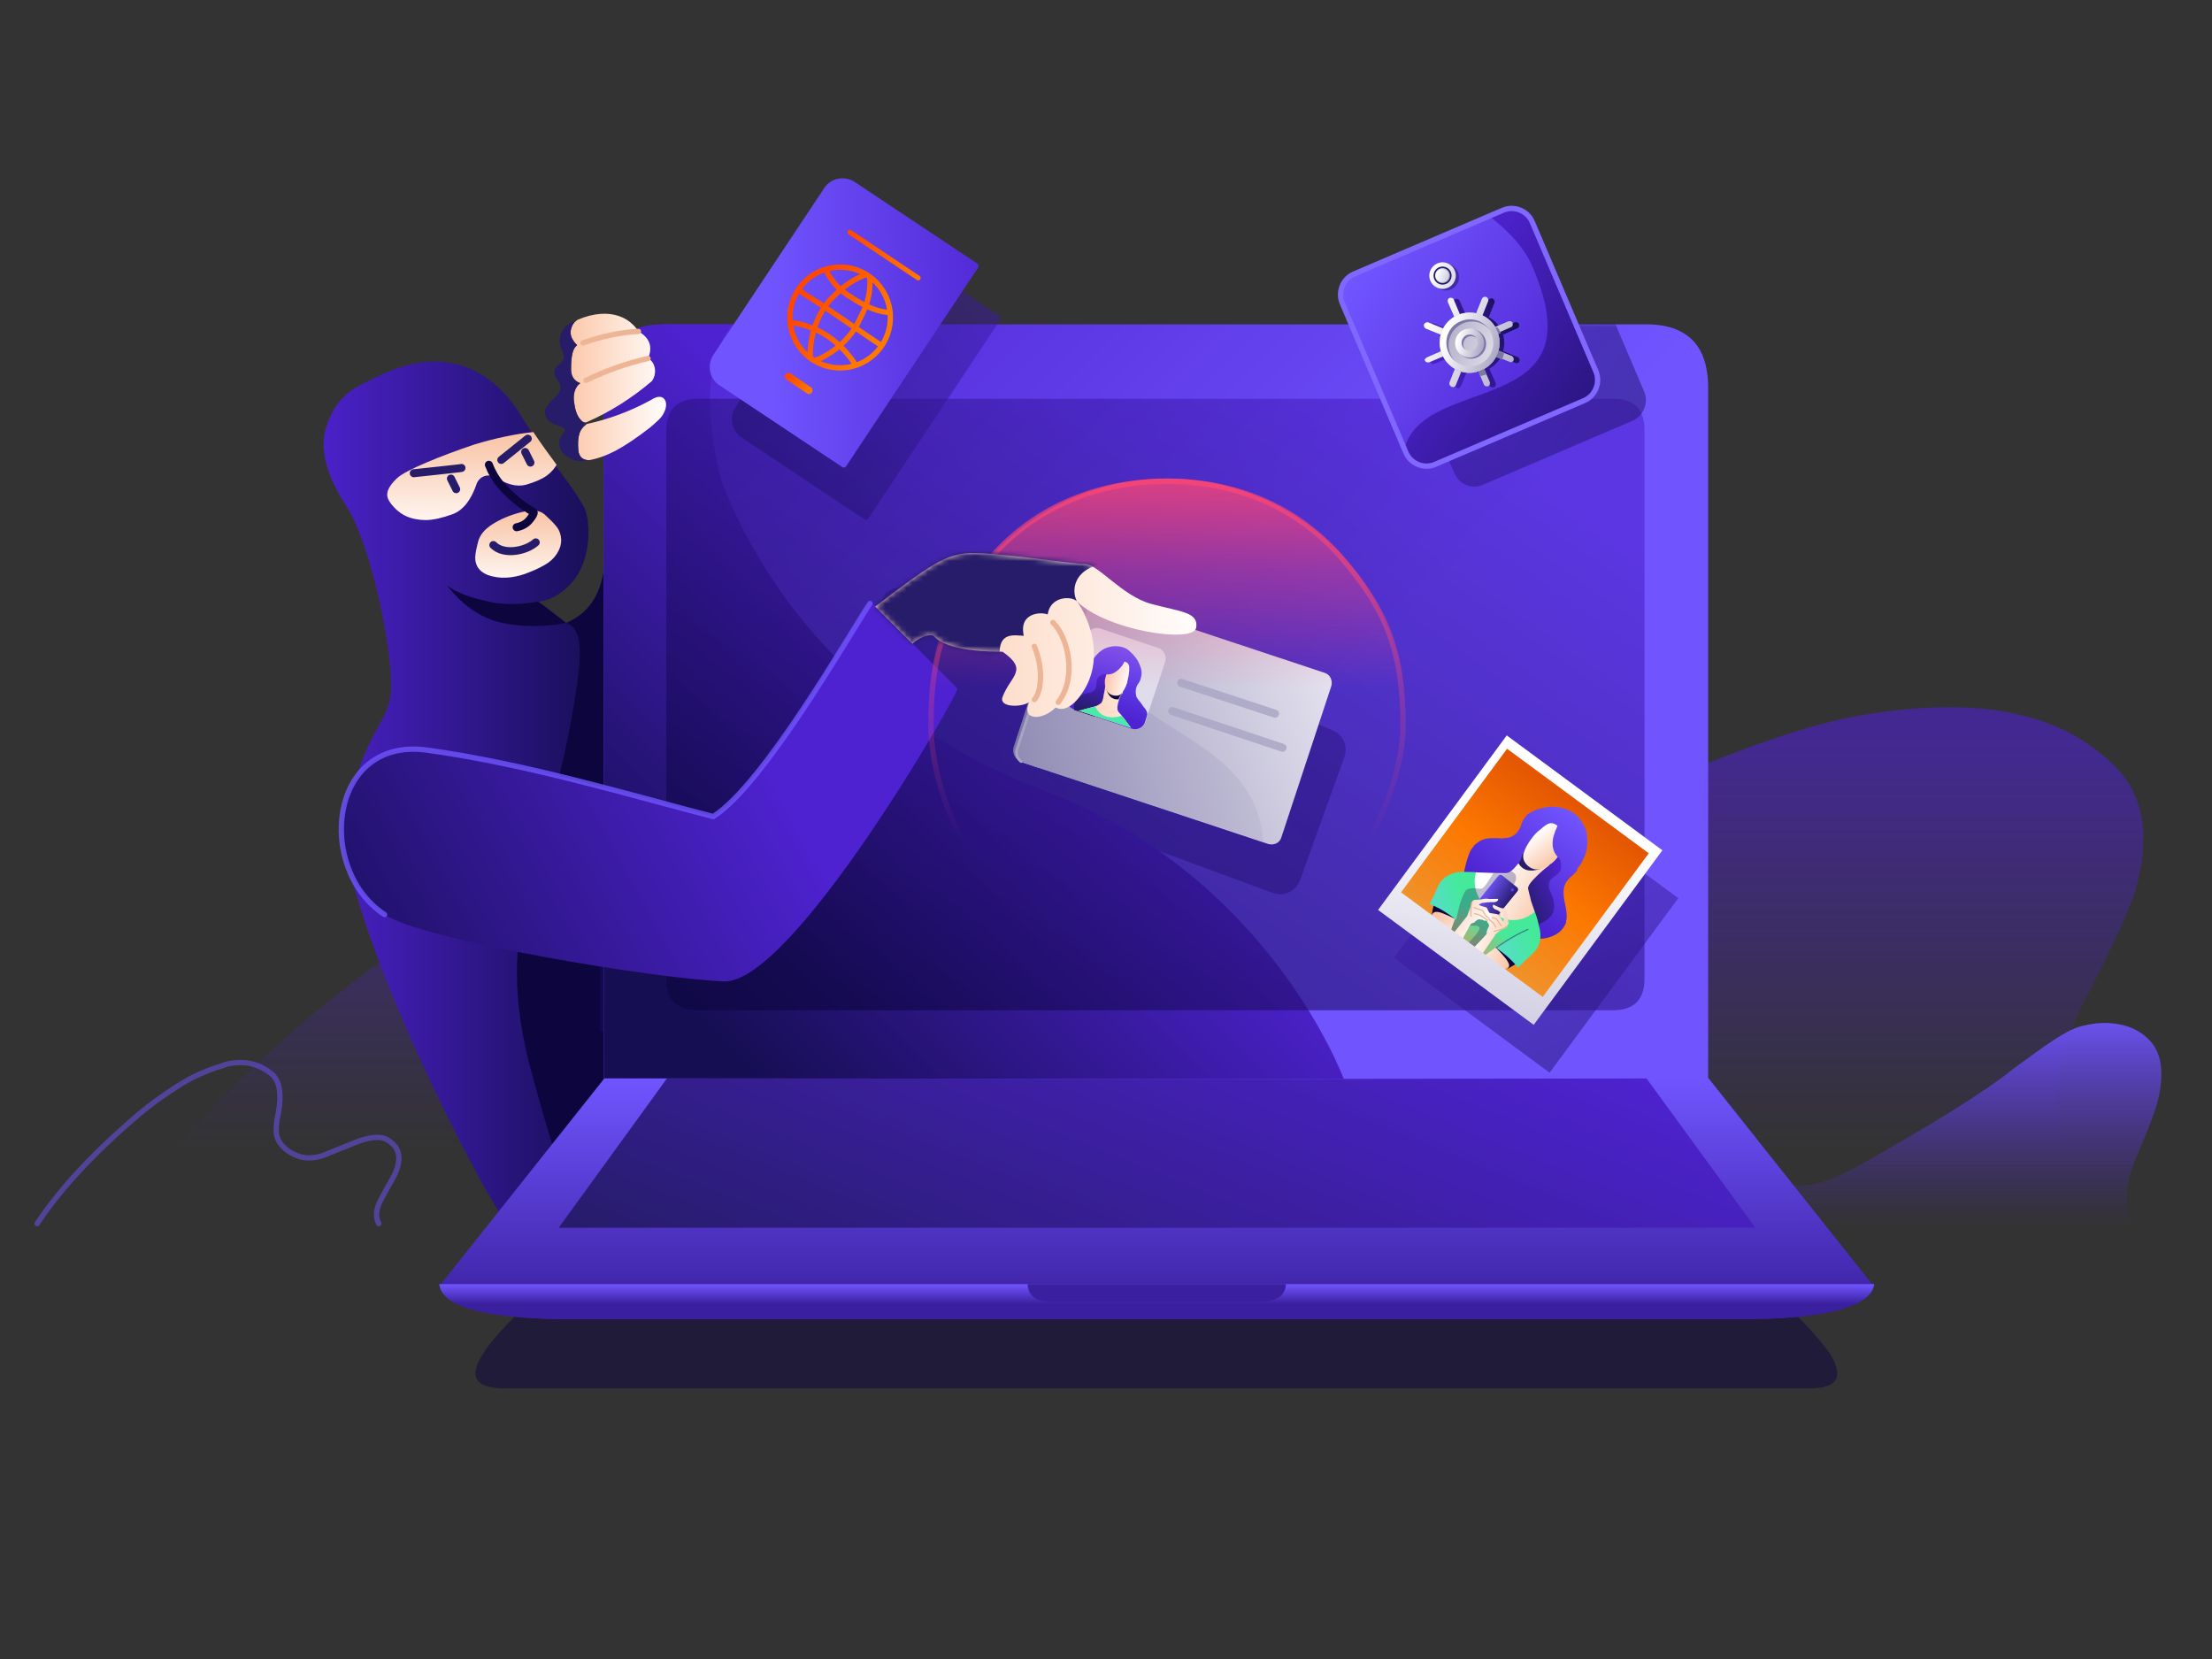 <svg width="416" height="312" viewBox="0 0 416 312" fill="none" xmlns="http://www.w3.org/2000/svg">
<rect x="0" y="0" width="416" height="312" fill="#333333" stroke="none"/>
<path d="M350.651 134.428C333.773 136.988 302.569 150.21 257.039 173.811C219.878 193.005 170.236 200.256 154.209 195.28C148.819 193.574 145.557 188.598 144.564 180.351C143.996 171.536 140.45 165.565 133.926 162.153C126.267 158.314 113.785 158.03 102.722 163.006C62.015 181.062 30.244 215.896 18.756 235.516H403.414C395.329 227.412 391.358 223.147 391.358 222.578C385.259 213.052 385.259 202.104 391.358 189.593C397.882 176.939 401.286 169.262 401.854 166.418C404.69 155.897 402.705 147.935 396.038 142.532C386.11 133.717 371.075 131.016 350.651 134.428Z" fill="url(#paint0_linear)"/>
<path d="M317.932 212.057C314.953 213.052 311.833 214.474 308.57 216.464C305.734 218.028 301.479 221.156 295.947 225.421C290.274 229.544 286.444 232.672 284.317 234.663H405.302C403.459 233.241 402.04 231.819 401.331 230.539C399.487 227.127 399.629 223.004 401.473 218.312C404.026 212.483 405.444 208.644 405.87 206.796C407.004 201.962 406.579 198.265 404.451 195.848C402.891 194.142 400.905 193.005 398.211 192.578C395.799 192.152 393.388 192.436 390.835 193.147C388.849 193.858 386.864 195.138 384.594 196.701C383.176 197.697 381.19 199.118 378.495 201.109C373.389 205.232 364.028 211.061 350.412 218.739C347.15 220.587 344.455 221.867 342.327 222.435C339.349 223.288 336.654 223.146 334.243 222.151C332.541 221.298 331.548 219.592 331.122 217.033C330.839 214.474 329.704 212.767 327.718 211.63C325.449 210.635 322.187 210.777 317.932 212.057Z" fill="url(#paint1_linear)"/>
<path opacity="0.5" d="M71.235 230.113C70.667 229.118 70.667 227.696 71.377 226.132C71.519 225.848 72.228 224.426 73.788 221.725C75.773 218.171 75.348 215.611 72.511 214.19C71.235 213.621 69.249 213.905 66.696 214.901C65.419 215.469 63.434 216.18 60.739 217.318C59.462 217.744 58.044 217.886 56.626 217.602C55.349 217.175 54.073 216.607 53.222 215.611C52.371 214.758 51.945 213.763 51.945 212.626C51.945 211.488 52.087 210.351 52.371 209.213C52.938 205.943 52.654 203.669 51.378 202.247C49.676 200.683 47.548 199.83 45.279 199.83C44.144 199.83 42.868 199.972 41.875 200.398C38.471 201.394 35.209 202.958 32.372 204.948C29.251 206.939 26.415 209.213 23.72 211.63C16.486 218.028 10.955 224.142 6.983 230.113" stroke="#7055FF" stroke-linecap="round" stroke-linejoin="round"/>
<path d="M106.475 117.178C106.262 117.01 106.048 116.857 105.819 116.689C105.758 116.612 105.682 116.536 105.621 116.49C103.606 114.883 102.125 113.766 101.194 113.17C103.53 112.879 105.636 111.686 107.513 109.62C111.314 105.413 111.176 97.778 109.742 95.193C107.33 90.817 102.492 85.539 97.653 77.66C94.54 72.596 87.931 66.185 77.445 68.48C74.133 69.199 70.974 70.775 67.769 72.412C64.548 74.034 62.366 76.757 61.267 80.582C60.138 84.391 61.297 89.287 65.067 95.086C69.784 102.322 73.813 122.12 73.523 129.556C73.248 136.41 68.807 136.303 65.067 153.5C62.104 167.127 87.506 219 95.487 230.5C98.921 228.373 112.303 206.588 114.442 203L113.588 171.14V107.172C112.855 112.145 110.49 115.48 106.475 117.178Z" fill="url(#paint2_linear)"/>
<path d="M97.607 176.678C97.47 177.703 97.378 178.667 97.317 179.616C96.936 185.965 97.668 192.712 99.485 199.826C100.294 202.978 103.499 214.573 104.796 218C108.23 215.873 112.575 206.723 116.437 204L113.588 171.14C111.725 171.843 106.399 173.695 97.607 176.678ZM98.203 113.522C95.99 113.675 94.112 113.583 92.555 113.277C88.358 112.42 85.519 111.349 84.039 110.049C86.984 113.874 90.403 116.23 94.311 117.117C98.065 117.959 102.43 117.897 106.49 117.163C109.131 117.974 109.512 121.738 108.597 128.286C107.91 133.074 107.055 137.787 106.017 142.392C105.62 144.09 105.208 145.758 104.796 147.441C103.926 150.822 102.537 155.794 100.614 162.358C100.492 162.71 100.4 163.046 100.294 163.398C100.126 164.041 99.973 164.668 99.82 165.265C98.722 169.472 97.989 173.266 97.607 176.663C106.399 173.679 111.725 171.828 113.572 171.124V107.172C112.855 112.145 110.489 115.48 106.475 117.163C106.261 116.995 102.125 113.751 101.194 113.154C100.324 113.307 99.332 113.43 98.203 113.522Z" fill="#0C053E"/>
<path opacity="0.5" d="M309.373 219.8C304.884 215.4 300.195 213.2 295.307 213.3H139.482C134.593 213.3 129.905 215.4 125.415 219.8L96.784 247.6C94.689 249.7 92.993 251.6 91.796 253.2C91.497 253.5 91.297 253.9 91.098 254.2C90.4 255.2 89.901 256.2 89.601 257.1C88.803 259.7 90.499 261 94.589 261.1H340.399C344.489 261.1 346.185 259.7 345.287 257C345.087 256.2 344.588 255.2 343.89 254.2C343.691 253.9 343.491 253.6 343.192 253.3C341.895 251.6 340.199 249.7 338.004 247.5L309.373 219.8Z" fill="#0C053E"/>
<path d="M352.071 241.5L321.245 202.7H113.743L82.918 241.5H82.618C83.017 245.6 90.599 247.8 105.264 248.1H329.724C344.389 247.8 351.971 245.5 352.47 241.5H352.071Z" fill="url(#paint3_linear)"/>
<path d="M82.618 241.5C83.017 245.6 90.599 247.8 105.264 248.1H329.724C344.389 247.8 351.971 245.5 352.47 241.5H82.618Z" fill="url(#paint4_linear)"/>
<path d="M237.745 244.8C240.339 244.6 241.736 243.5 241.835 241.5H193.252C193.352 243.5 194.649 244.7 197.342 244.8H237.745Z" fill="#3A1F9E"/>
<path d="M125.515 202.7L105.064 230.9H330.123L309.573 202.7H125.515Z" fill="url(#paint5_linear)"/>
<path d="M319.249 65.1C317.354 62.4 314.162 61 309.672 61H137.686H125.016C117.335 61 113.544 64.8 113.644 72.4H113.544V202.8L252.709 202.9L321.245 202.8V72.4C321.145 69.4 320.546 67 319.249 65.1Z" fill="url(#paint6_linear)"/>
<mask id="mask0" mask-type="alpha" maskUnits="userSpaceOnUse" x="113" y="61" width="209" height="142">
<path d="M319.249 65.1C317.354 62.4 314.162 61 309.672 61H137.686H125.016C117.335 61 113.544 64.8 113.644 72.4H113.544V202.8L252.709 202.9L321.245 202.8V72.4C321.145 69.4 320.546 67 319.249 65.1Z" fill="url(#paint7_linear)"/>
</mask>
<g mask="url(#mask0)">
<path opacity="0.5" d="M160.331 190.824C154.845 195.324 126.912 196.824 104.466 192.824L102.471 164.824C109.287 166.324 124.318 169.624 129.905 170.824C136.888 172.324 164.821 112.824 166.816 111.324C168.811 109.824 178.787 108.324 182.777 109.324C186.221 110.187 236.85 131.534 250.653 137.364C252.609 138.191 253.543 140.388 252.824 142.386L244.498 165.528C243.746 167.619 241.443 168.7 239.358 167.93C229.399 164.253 202.345 154.266 190.259 149.824C188.264 150.824 165.818 186.324 160.331 190.824Z" fill="url(#paint8_linear)"/>
</g>
<path d="M135.79 90.8C133.995 84.1 133.296 78 133.596 72.4C134.294 67.2 135.591 63.4 137.686 61H125.016C117.335 61 113.544 64.8 113.644 72.4H113.544V202.8L252.709 202.9C252.709 202.9 238.743 164.8 196.943 148.9C166.118 137.2 145.966 116.4 135.79 90.8Z" fill="url(#paint9_linear)"/>
<path d="M108.999 78.698C108.488 78.037 108.125 76.963 107.944 75.46C107.746 73.94 108.142 72.8 109.131 72.057C107.977 71.611 107.4 70.752 107.4 69.447C107.4 68.142 107.483 67.151 107.664 66.424C107.845 65.697 108.125 65.185 108.537 64.904C107.565 63.947 107.17 63.005 107.351 62.08C107.532 61.138 107.977 60.477 108.686 60.114C110.152 59.486 111.586 59.123 112.987 59.024C114.173 58.941 115.294 59.073 116.348 59.42C117.403 59.767 118.309 60.329 119.051 61.072C119.43 61.419 119.76 61.849 120.089 62.328C122.578 63.765 122.611 65.681 121.885 67.399C123.023 67.927 123.764 69.91 122.627 71.644C118.837 74.882 114.734 77.475 110.301 79.408C109.922 79.59 109.493 79.342 108.999 78.698ZM124.061 74.634C123.649 74.585 123.072 74.799 122.33 75.278C118.491 77.36 114.503 78.846 110.35 79.738C109.625 80.234 109.164 80.862 108.949 81.622C108.719 82.365 108.653 83.373 108.768 84.628C108.867 85.867 109.543 86.511 110.762 86.544C112.295 86.28 113.959 85.702 115.722 84.793C117.634 83.769 119.842 82.282 122.347 80.333C123.369 79.458 124.077 78.797 124.44 78.334C124.885 77.69 125.148 77.095 125.231 76.55C125.28 76.237 125.28 75.939 125.231 75.675C125.033 74.981 124.638 74.634 124.061 74.634Z" fill="url(#paint10_linear)"/>
<path d="M107.351 62.096C107.532 61.155 107.977 60.494 108.669 60.131C107.878 60.461 106.395 61.188 106.148 61.568C105.901 61.948 105.538 62.592 105.374 63.17C105.209 63.831 105.209 64.442 105.374 65.037C105.456 65.351 105.654 65.846 105.934 66.523C106.115 67.085 106.049 67.564 105.753 67.961C105.621 68.126 105.406 68.341 105.093 68.605C104.813 68.82 104.615 69.001 104.517 69.167C104.088 69.811 104.138 70.488 104.681 71.248C104.945 71.677 105.11 71.942 105.192 72.041C105.374 72.388 105.439 72.735 105.406 73.082C105.357 73.61 104.929 74.238 104.138 74.965C103.264 75.807 102.753 76.468 102.572 76.897C102.424 77.36 102.44 77.806 102.605 78.252C102.753 78.681 103.017 79.028 103.396 79.293C103.66 79.507 104.039 79.706 104.517 79.871C104.78 79.97 105.176 80.135 105.703 80.317C106.016 80.499 106.197 80.647 106.23 80.796C106.263 80.945 106.214 81.11 106.066 81.308C105.983 81.44 105.851 81.605 105.687 81.837C105.275 82.365 105.11 82.976 105.176 83.637C105.225 84.215 105.456 84.744 105.868 85.206C106.395 85.784 107.714 86.627 108.752 86.693C109.576 86.743 110.054 86.66 110.746 86.561C109.526 86.528 108.867 85.884 108.752 84.645C108.653 83.389 108.702 82.382 108.933 81.638C109.147 80.878 109.609 80.251 110.334 79.755C110.334 79.755 109.955 79.788 109.444 79.854C109.938 79.672 109.806 79.672 110.284 79.441C109.905 79.606 109.477 79.359 108.982 78.731C108.472 78.07 108.109 76.996 107.928 75.493C107.73 73.974 108.356 72.487 109.114 72.09C107.961 71.644 107.384 70.785 107.384 69.48C107.384 68.175 107.466 67.184 107.648 66.457C107.829 65.731 108.109 65.219 108.521 64.938C108.175 65.086 108.175 65.086 108.521 64.938C107.565 63.947 107.17 63.005 107.351 62.096Z" fill="#261C6A"/>
<path d="M109.642 64.492C113.152 63.236 116.629 62.509 120.073 62.328M110.202 71.529C114.026 69.679 117.915 68.308 121.87 67.415" stroke="#EDB596" stroke-miterlimit="10" stroke-linecap="round"/>
<path d="M309.273 80.9C309.273 76.9 307.278 75 303.288 75H131.301C127.311 75 125.316 77 125.316 80.9V184.1C125.316 188.1 127.311 190 131.301 190H303.288C307.278 190 309.273 188 309.273 184.1V80.9Z" fill="url(#paint11_linear)"/>
<path opacity="0.5" d="M139.395 82.235L162.632 97.707C162.77 97.809 163.13 97.753 163.231 97.615L188.168 60.072C188.269 59.933 188.214 59.573 188.076 59.471L164.839 43.999C162.94 42.817 160.44 43.326 159.241 45.11L138.291 76.627C137.109 78.531 137.616 81.035 139.395 82.235Z" fill="url(#paint12_linear)"/>
<path d="M135.226 72.408L158.462 87.879C158.601 87.981 158.96 87.925 159.062 87.787L183.999 50.244C184.1 50.105 184.045 49.745 183.907 49.643L160.67 34.172C158.771 32.989 156.271 33.498 155.071 35.282L134.122 66.799C132.94 68.703 133.446 71.207 135.226 72.408Z" fill="url(#paint13_linear)"/>
<path d="M165.659 64.914L154.439 57.308L151.316 55.333L150.211 54.521M152.396 67.212C152.25 64.653 152.916 60.985 155.01 57.834C155.499 57.021 156.126 56.309 156.772 55.718C157.519 54.988 158.266 54.258 159.372 53.472C160.478 52.686 161.92 51.936 162.98 51.649M153.225 67.822C155.668 66.952 158.784 64.872 160.86 61.601C160.961 61.462 161.062 61.324 161.146 61.065C161.616 60.132 162.188 59.06 162.64 58.006C163.545 55.9 163.694 53.664 163.557 51.964M155.264 50.666C155.632 51.469 156.12 52.254 156.728 53.021C157.354 53.907 158.772 55.163 160.117 55.938C162.982 57.83 165.322 58.697 167.294 58.761M148.576 60.674C150.17 60.673 153.524 61.752 155.578 63.155C157.89 64.641 160.128 67.245 160.828 68.612M148.649 61.154C149.44 66.327 154.265 69.873 159.426 69.074C164.587 68.275 168.131 63.435 167.34 58.262C166.549 53.089 161.724 49.543 156.563 50.342C151.402 51.14 147.859 55.981 148.649 61.154Z" stroke="url(#paint14_linear)" stroke-miterlimit="10"/>
<path d="M172.684 52.274L159.831 43.684" stroke="url(#paint15_linear)" stroke-width="0.922" stroke-miterlimit="10" stroke-linecap="round"/>
<path d="M152.12 73.405L148.285 70.8" stroke="url(#paint16_linear)" stroke-width="1.383" stroke-miterlimit="10" stroke-linecap="round"/>
<mask id="mask1" mask-type="alpha" maskUnits="userSpaceOnUse" x="113" y="61" width="209" height="142">
<path d="M319.249 65.1C317.354 62.4 314.162 61 309.672 61H137.686H125.016C117.335 61 113.544 64.8 113.644 72.4H113.544V202.8L252.709 202.9L321.245 202.8V72.4C321.145 69.4 320.546 67 319.249 65.1Z" fill="url(#paint17_linear)"/>
</mask>
<g mask="url(#mask1)">
<path opacity="0.5" fill-rule="evenodd" clip-rule="evenodd" d="M278.977 91.131L307.01 79.131C309.105 78.231 310.103 75.731 309.205 73.631L297.234 45.531C296.336 43.431 293.842 42.431 291.747 43.331L263.714 55.331C261.619 56.231 260.622 58.731 261.519 60.831L273.491 88.931C274.388 91.131 276.882 92.131 278.977 91.131Z" fill="url(#paint18_linear)"/>
</g>
<path fill-rule="evenodd" clip-rule="evenodd" d="M269.999 87.131L298.032 75.131C300.127 74.231 301.124 71.731 300.226 69.631L288.255 41.531C287.357 39.431 284.863 38.431 282.768 39.331L254.736 51.331C252.641 52.231 251.643 54.731 252.541 56.831L264.512 84.931C265.41 87.131 267.904 88.131 269.999 87.131Z" fill="url(#paint19_linear)"/>
<path fill-rule="evenodd" clip-rule="evenodd" d="M269.899 87.331C267.804 88.231 265.31 87.231 264.412 85.131L264.113 84.431C267.904 69.931 301.024 79.131 288.056 49.831C286.26 45.831 282.868 42.831 280.075 40.631L282.669 39.531C283.965 38.931 285.462 39.131 286.559 39.831C287.058 40.131 287.457 40.531 287.756 40.931C287.956 41.131 288.056 41.431 288.155 41.631L300.127 69.731C300.226 69.831 300.226 70.031 300.226 70.131C300.326 70.431 300.326 70.631 300.426 70.931C300.426 71.031 300.426 71.231 300.426 71.331C300.426 71.631 300.426 71.831 300.326 72.131C300.226 72.431 300.226 72.631 300.127 72.931C299.728 73.931 298.93 74.731 297.932 75.231L269.899 87.331Z" fill="url(#paint20_linear)"/>
<path fill-rule="evenodd" clip-rule="evenodd" d="M269.899 87.331L297.932 75.331C300.027 74.431 301.024 71.931 300.127 69.831L288.155 41.731C287.258 39.631 284.763 38.631 282.669 39.531L254.636 51.531C252.541 52.431 251.543 54.931 252.441 57.031L264.412 85.131C265.31 87.231 267.804 88.231 269.899 87.331Z" stroke="#7F67FF" stroke-linecap="round" stroke-linejoin="round"/>
<path d="M269.301 67.431L271.994 66.231C271.695 65.231 271.695 64.131 271.994 63.131L269.301 62.031C269.001 61.931 268.802 61.531 268.902 61.231C269.001 60.931 269.4 60.731 269.7 60.831L272.393 61.931C272.892 61.031 273.59 60.231 274.588 59.731L273.391 57.031C273.291 56.731 273.391 56.331 273.69 56.231C273.989 56.131 274.388 56.231 274.488 56.531L275.685 59.231C276.683 58.931 277.78 58.931 278.778 59.231L279.875 56.531C279.975 56.231 280.374 56.031 280.673 56.131C280.973 56.231 281.172 56.631 281.072 56.931L279.975 59.631C280.873 60.131 281.671 60.831 282.17 61.831L284.863 60.631C285.163 60.531 285.562 60.631 285.661 60.931C285.761 61.231 285.661 61.631 285.362 61.731L282.669 62.931C282.968 63.931 282.968 65.031 282.669 66.031L285.362 67.131C285.661 67.231 285.861 67.631 285.761 67.931C285.661 68.131 285.562 68.231 285.462 68.231C285.362 68.331 285.163 68.331 284.963 68.231L282.269 67.131C281.771 68.031 281.072 68.831 280.075 69.331L281.272 72.031C281.372 72.331 281.272 72.731 280.973 72.831C280.673 72.931 280.274 72.831 280.175 72.531L278.977 69.831C277.98 70.131 276.882 70.131 275.885 69.831L274.787 72.531C274.688 72.731 274.588 72.831 274.488 72.931C274.289 73.031 274.189 73.031 273.989 72.931C273.69 72.831 273.491 72.431 273.59 72.131L274.688 69.431C273.79 68.931 272.992 68.231 272.493 67.231L269.799 68.431C269.5 68.531 269.101 68.431 269.001 68.131C268.902 67.931 269.001 67.531 269.301 67.431ZM273.191 65.831L274.787 65.131C274.787 64.831 274.787 64.531 274.787 64.231L273.191 63.531C272.992 64.331 272.992 65.031 273.191 65.831ZM278.08 66.031C278.878 65.731 279.277 64.831 278.878 64.031C278.479 63.231 277.681 62.831 276.882 63.231C276.084 63.531 275.685 64.431 276.084 65.231C276.483 66.031 277.281 66.431 278.08 66.031ZM273.59 62.431L275.187 63.131C275.386 62.931 275.586 62.731 275.785 62.531L275.087 60.931C274.488 61.231 273.989 61.731 273.59 62.431ZM276.284 60.331L276.982 61.931C277.281 61.931 277.581 61.931 277.88 61.931L278.578 60.331C277.78 60.131 277.082 60.131 276.284 60.331ZM279.676 60.731L278.977 62.331C279.177 62.531 279.376 62.731 279.576 62.931L281.172 62.231C280.873 61.631 280.374 61.131 279.676 60.731ZM281.771 63.531L280.175 64.231C280.175 64.531 280.175 64.831 280.175 65.131L281.771 65.831C281.97 65.031 281.97 64.231 281.771 63.531ZM281.372 66.831L279.775 66.131C279.576 66.331 279.376 66.531 279.177 66.731L279.875 68.331C280.474 68.031 280.973 67.531 281.372 66.831ZM278.578 68.931L277.88 67.331C277.581 67.331 277.281 67.331 276.982 67.331L276.284 68.931C277.082 69.131 277.88 69.131 278.578 68.931ZM275.187 68.531L275.885 66.931C275.685 66.731 275.486 66.531 275.286 66.331L273.69 67.031C274.089 67.631 274.588 68.131 275.187 68.531Z" fill="url(#paint21_linear)"/>
<path opacity="0.4" d="M271.894 54.631C270.517 54.631 269.4 53.512 269.4 52.131C269.4 50.751 270.517 49.631 271.894 49.631C273.272 49.631 274.388 50.751 274.388 52.131C274.388 53.512 273.272 54.631 271.894 54.631Z" fill="#0C053E"/>
<path d="M271.296 54.331C269.918 54.331 268.802 53.212 268.802 51.831C268.802 50.45 269.918 49.331 271.296 49.331C272.673 49.331 273.79 50.45 273.79 51.831C273.79 53.212 272.673 54.331 271.296 54.331Z" fill="url(#paint22_linear)"/>
<path d="M271.296 53.531C270.359 53.531 269.6 52.77 269.6 51.831C269.6 50.892 270.359 50.131 271.296 50.131C272.233 50.131 272.992 50.892 272.992 51.831C272.992 52.77 272.233 53.531 271.296 53.531Z" fill="#1F1B64"/>
<path d="M271.296 53.231C270.525 53.231 269.899 52.604 269.899 51.831C269.899 51.058 270.525 50.431 271.296 50.431C272.067 50.431 272.693 51.058 272.693 51.831C272.693 52.604 272.067 53.231 271.296 53.231Z" fill="url(#paint23_linear)"/>
<path d="M271.296 53.031C270.635 53.031 270.099 52.494 270.099 51.831C270.099 51.169 270.635 50.631 271.296 50.631C271.957 50.631 272.493 51.169 272.493 51.831C272.493 52.494 271.957 53.031 271.296 53.031Z" fill="url(#paint24_linear)"/>
<path d="M268.303 67.231L274.688 64.431L268.203 61.831C267.904 61.731 267.705 61.331 267.804 61.031C267.904 60.731 268.303 60.531 268.602 60.631L275.087 63.231L272.293 56.831C272.194 56.531 272.294 56.131 272.593 56.031C272.892 55.931 273.291 56.031 273.391 56.331L276.084 62.731L278.678 56.231C278.778 55.931 279.177 55.731 279.476 55.831C279.776 55.931 279.975 56.331 279.875 56.631L277.281 63.131L283.666 60.431C283.965 60.331 284.364 60.431 284.464 60.731C284.564 61.031 284.464 61.431 284.165 61.531L277.78 64.331L284.265 66.931C284.564 67.031 284.764 67.431 284.664 67.731C284.564 67.931 284.464 68.031 284.364 68.031C284.265 68.131 284.065 68.131 283.866 68.031L277.381 65.431L280.175 71.831C280.274 72.131 280.175 72.531 279.875 72.631C279.576 72.731 279.177 72.631 279.077 72.331L276.384 65.931L273.79 72.431C273.69 72.631 273.59 72.731 273.491 72.731C273.291 72.831 273.191 72.831 272.992 72.731C272.693 72.631 272.493 72.231 272.593 71.931L275.187 65.431L268.802 68.131C268.503 68.231 268.104 68.131 268.004 67.831C267.804 67.731 268.004 67.431 268.303 67.231Z" fill="url(#paint25_linear)"/>
<path d="M278.578 69.631C281.471 68.431 282.768 65.131 281.571 62.231C280.374 59.331 277.082 58.031 274.189 59.231C271.296 60.431 269.999 63.731 271.196 66.631C272.393 69.531 275.785 70.931 278.578 69.631Z" fill="url(#paint26_linear)"/>
<path d="M277.78 67.231C279.177 66.631 279.875 65.031 279.277 63.631C278.678 62.231 277.082 61.531 275.685 62.131C274.289 62.731 273.59 64.331 274.189 65.731C274.788 67.231 276.384 67.831 277.78 67.231ZM276.084 63.331C276.883 63.031 277.681 63.331 278.08 64.131C278.379 64.931 278.08 65.731 277.282 66.131C276.483 66.431 275.685 66.131 275.286 65.331C274.987 64.531 275.386 63.631 276.084 63.331Z" fill="#7D77A6"/>
<path d="M277.481 67.031C278.878 66.431 279.476 64.831 278.878 63.431C278.279 62.031 276.683 61.431 275.286 62.031C273.89 62.631 273.291 64.231 273.89 65.631C274.488 66.931 276.084 67.631 277.481 67.031ZM275.785 63.031C276.583 62.731 277.481 63.031 277.78 63.831C278.08 64.631 277.78 65.531 276.982 65.831C276.184 66.131 275.286 65.831 274.987 65.031C274.688 64.331 274.987 63.431 275.785 63.031Z" fill="url(#paint27_linear)"/>
<path d="M274.588 59.731C276.583 58.931 278.678 59.231 280.274 60.431C280.773 60.931 281.272 61.531 281.571 62.231C282.768 65.131 281.471 68.431 278.578 69.631C276.483 70.531 274.089 70.031 272.493 68.531C272.194 68.131 271.894 67.631 271.595 67.131C270.398 64.231 271.695 60.931 274.588 59.731ZM278.578 68.931C280.773 67.931 281.87 65.431 280.873 63.131C279.875 60.931 277.381 59.831 275.087 60.831C272.892 61.831 271.795 64.331 272.792 66.631C273.79 68.931 276.284 69.931 278.578 68.931Z" fill="#7D77A6"/>
<path d="M281.671 65.931L282.868 66.431C282.768 66.831 282.669 67.231 282.469 67.631L281.272 67.131C281.372 66.731 281.571 66.331 281.671 65.931Z" fill="#7D77A6"/>
<path d="M278.379 70.731L277.88 69.531C278.279 69.531 278.678 69.331 279.077 69.231L279.576 70.431C279.177 70.531 278.778 70.631 278.379 70.731Z" fill="#7D77A6"/>
<path d="M281.172 63.131C280.973 62.731 280.673 62.331 280.374 62.031L281.571 61.531C281.871 61.831 282.07 62.231 282.27 62.631L281.172 63.131Z" fill="#7D77A6"/>
<path d="M278.578 69.631C281.471 68.431 282.768 65.131 281.571 62.231C280.374 59.331 277.082 58.031 274.189 59.231C271.296 60.431 269.999 63.731 271.196 66.631C272.393 69.531 275.785 70.931 278.578 69.631ZM274.688 60.431C276.982 59.431 279.576 60.531 280.474 62.731C281.471 65.031 280.374 67.631 278.179 68.531C275.885 69.531 273.291 68.431 272.393 66.231C271.396 64.031 272.393 61.331 274.688 60.431Z" fill="url(#paint28_linear)"/>
<path opacity="0.5" fill-rule="evenodd" clip-rule="evenodd" d="M286.362 147.306L315.628 168.912L291.427 201.736L262.161 180.129L286.362 147.306Z" fill="url(#paint29_linear)"/>
<path fill-rule="evenodd" clip-rule="evenodd" d="M262.421 167.976L290.013 188.475L310.743 160.43L283.065 139.981L262.421 167.976Z" fill="url(#paint30_linear)"/>
<path d="M288.981 152.256C289.772 152.029 290.476 151.852 291.008 151.775C292.295 151.607 293.558 151.799 294.748 152.264C295.801 152.693 296.781 153.395 297.429 154.52C298.014 155.336 298.376 156.165 298.429 157.057C298.645 158.433 298.501 159.785 297.999 161.115L297.913 161.165C297.643 161.898 297.287 162.681 296.696 163.254L296.549 163.801C296.253 164.087 295.921 164.511 295.279 164.998C294.86 165.471 294.441 165.944 294.332 166.354C293.976 167.137 293.955 168.303 294.321 169.938C294.623 171.263 294.725 172.243 294.592 173.012L294.556 173.149C294.519 173.285 294.482 173.422 294.532 173.508C294.299 174.105 293.93 174.665 293.339 175.238C292.783 175.675 292.178 176.025 291.387 176.253C290.905 176.416 290.287 176.543 289.705 176.534C288.728 176.638 286.178 176.614 284.902 176.199C283.217 175.674 280.735 173.764 279.02 171.987C276.448 169.322 274.95 165.919 275.399 163.697C275.679 162.381 276.118 160.742 276.683 159.722C276.683 159.722 276.683 159.722 276.77 159.672C277.053 159.162 277.471 158.689 277.99 158.388C278.632 157.902 279.423 157.674 280.314 157.62C281.341 157.603 282.059 157.649 282.418 157.672C283.086 157.631 283.618 157.554 283.927 157.49C284.668 157.177 285.223 156.74 285.469 156.366C285.716 155.993 285.875 155.67 286.035 155.347L286.181 154.8C286.414 154.204 286.87 153.594 287.289 153.121C287.807 152.82 288.412 152.47 288.981 152.256Z" fill="url(#paint31_linear)"/>
<path d="M292.952 161.154C293.374 161.487 293.586 162.056 293.576 162.639C293.616 163.309 293.469 163.855 293.087 164.192C292.964 164.378 292.618 164.579 292.15 164.965C291.767 165.302 291.471 165.589 291.398 165.862C291.288 166.272 291.228 166.768 291.391 167.251C291.654 167.907 291.903 168.34 291.966 168.649C292.178 169.219 292.255 169.752 292.281 170.198C292.308 170.644 292.284 171.004 292.125 171.327C292.088 171.464 292.051 171.6 292.015 171.737C291.855 172.06 291.609 172.433 291.14 172.82C290.585 173.257 289.93 173.521 289.325 173.871C287.374 174.885 285.052 169.652 285.142 167.407C285.319 165.112 289.604 162.746 290.518 162.332C291.432 161.918 292.396 161.591 292.952 161.154Z" fill="url(#paint32_linear)"/>
<path d="M275.322 163.975C276.486 163.994 277.3 163.98 277.572 164.053C277.552 165.219 277.841 166.321 278.216 167.373C278.642 168.512 279.276 169.414 280.084 170.216C280.791 170.845 281.4 171.301 282.131 171.57C282.726 171.802 283.494 171.935 284.348 172.017C284.929 172.027 285.647 172.073 286.625 171.969C287.07 171.942 287.775 171.765 288.652 171.487C288.915 172.143 289.19 173.022 289.38 173.951C289.38 173.951 288.861 174.252 287.86 174.716C286.823 175.316 285.995 175.68 285.613 176.017C285.354 176.167 285.181 176.267 284.922 176.417C284.749 176.517 284.489 176.667 284.366 176.854C283.293 177.591 282.355 178.365 281.417 179.138C280.357 180.099 278.485 182.452 277.624 183.758C276.885 184.878 275.856 181.089 274.404 179.967C273.287 179.229 268.966 178.73 269.754 177.697C270.838 176.377 272.228 174.187 272.903 172.757C273.259 171.974 273.542 171.464 273.565 171.105C273.761 170.645 273.908 170.098 274.141 169.502L274.543 167.999C274.836 166.907 275.129 165.814 275.322 164.548C275.384 164.317 275.437 164.175 275.322 163.975Z" fill="url(#paint33_linear)"/>
<path d="M282.494 164.205C282.853 164.228 283.075 164.214 283.298 164.201C283.88 164.21 284.645 163.537 285.642 162.267C285.975 161.844 286.294 161.197 286.404 160.787C286.55 160.241 287.6 159.864 289.226 160.885C290.851 161.906 291.645 162.484 291.262 162.821C290.448 163.408 289.683 164.082 288.882 164.892C287.994 165.752 287.539 166.362 287.429 166.772C287.306 166.958 287.419 167.355 287.595 168.061C287.708 168.457 287.821 168.853 287.947 169.472L288.648 171.49C287.537 172.364 284.489 174.475 280.604 171.531C276.633 168.637 277.275 165.149 277.568 164.056C277.927 164.079 278.868 164.112 280.39 164.154C281.33 164.186 282.048 164.232 282.494 164.205Z" fill="url(#paint34_linear)"/>
<path d="M289.641 163.413C287.713 164.067 286.35 163.702 285.553 162.317C285.885 161.894 286.168 161.384 286.264 160.751C286.411 160.204 286.687 161.084 287.63 161.922C288.883 162.697 290.346 163.235 289.641 163.413Z" fill="#261C6A"/>
<path d="M288.255 157.406C288.92 156.56 289.179 156.41 290.116 155.636C290.499 155.299 290.844 155.099 291.104 154.949C291.759 154.685 292.304 154.831 292.912 155.287L292.679 155.883C292.396 156.393 292.336 156.89 292.14 157.349C291.787 158.938 292.04 160.177 292.947 161.152C292.701 161.526 292.159 162.185 291.554 162.536C290.27 163.509 288.775 163.914 287.558 163.002C286.764 162.424 286.216 161.472 286.559 160.465C286.851 159.373 287.59 158.253 288.255 157.406Z" fill="url(#paint35_linear)"/>
<path opacity="0.298" d="M274.992 168.779C275.617 167.263 275.654 167.127 277.213 167.032C277.572 167.055 278.339 167.188 278.649 167.124C279.267 166.997 280.471 164.684 280.89 164.211C280.89 164.211 281.335 164.184 281.385 164.271C281.744 164.294 282.771 164.276 283.13 164.299C283.575 164.272 283.957 163.935 284.13 163.835C284.13 163.835 284.18 163.922 284.267 163.872C284.589 164.031 284.961 164.277 285.074 164.674C285.137 164.983 285.15 165.206 285.077 165.48C284.674 166.982 283.391 167.956 282.753 169.249C282.114 170.541 282.12 172.153 281.941 173.642C281.751 175.714 278.496 178.868 277.947 180.917C277.238 183.289 277.116 180.475 274.856 181.552C273.191 179.862 274.085 180.614 275.165 178.488C275.485 177.842 278.038 175.671 278.244 174.628C278.377 173.859 276.559 174.104 275.669 174.158C273.801 174.316 272.982 177.098 271.177 177.566C270.782 177.679 272.587 174.211 273.116 173.327C274.15 171.921 274.171 170.755 274.992 168.779Z" fill="#261C6A"/>
<path d="M277.362 171.099L280.044 173.355C280.279 173.564 280.589 173.501 280.798 173.264L285.38 167.611C285.589 167.374 285.526 167.065 285.29 166.855L282.522 164.649C282.286 164.44 281.977 164.503 281.768 164.74L277.186 170.393C277.113 170.666 277.126 170.889 277.362 171.099Z" fill="url(#paint36_linear)"/>
<path d="M284.165 167.507C284.083 167.364 284.132 167.18 284.275 167.097C284.418 167.014 284.601 167.063 284.684 167.207C284.767 167.35 284.717 167.534 284.574 167.617C284.431 167.699 284.248 167.65 284.165 167.507Z" fill="#593AFC"/>
<path d="M279.634 171.634C279.634 171.634 279.993 171.657 280.76 171.789C281.033 171.862 281.256 171.849 281.392 171.885C281.665 171.958 281.801 171.995 281.851 172.081C282.1 172.514 282.435 172.897 282.685 173.33C282.808 173.143 282.881 172.87 282.818 172.56C282.755 172.251 282.655 172.077 282.506 171.818C282.319 171.695 282.133 171.572 281.897 171.362C281.848 171.275 281.389 171.079 281.253 171.043C281.116 171.006 280.88 170.797 280.831 170.71C280.681 170.45 280.718 170.314 280.841 170.127C281.808 170.606 282.403 170.839 282.625 170.825C282.848 170.811 283.121 170.885 283.171 170.971C283.27 171.144 283.32 171.231 283.333 171.454C283.347 171.677 283.459 172.073 283.536 172.606C283.562 173.053 283.712 173.312 283.675 173.449C283.775 173.622 283.738 173.759 283.529 173.995C283.406 174.182 282.196 174.882 281.431 175.556C281.258 175.656 281.135 175.843 281.098 175.979L277.85 180.745C277.85 180.745 280.416 178.798 281.317 178.161C282.132 177.574 283.541 177.219 284.944 178.254C286.582 179.498 286.017 180.518 285.239 180.969C284.893 181.169 284.029 181.669 283.337 182.069C281.299 183.134 279.594 183.775 278.098 184.179C277.789 184.243 274.362 181.495 274.978 180.562C275.643 179.715 279.613 175.801 279.599 175.578C279.586 175.354 279.573 175.131 279.696 174.945C279.733 174.808 279.769 174.671 279.892 174.485C280.015 174.298 280.052 174.162 280.039 173.938C279.907 173.71 279.779 173.488 279.64 173.246C279.54 173.073 279.49 172.986 279.441 172.9C279.391 172.813 279.377 172.59 279.414 172.453C279.451 172.317 279.487 172.18 279.56 171.907C279.56 171.907 279.597 171.77 279.634 171.634Z" fill="url(#paint37_linear)"/>
<path d="M282.326 174.113C281.891 173.557 281.691 173.211 281.592 173.038L281.306 172.742C281.17 172.705 281.033 172.669 280.761 172.595C280.352 172.486 279.893 172.29 279.471 171.957M281.312 174.354C281.113 174.008 281.013 173.835 280.963 173.748C280.814 173.488 280.628 173.365 280.441 173.242C280.392 173.155 280.205 173.032 279.883 172.873C279.697 172.75 279.511 172.627 279.325 172.504M283.453 174.269C282.934 174.569 281.624 175.097 280.956 175.137" stroke="#EDB596" stroke-width="0.221" stroke-miterlimit="10" stroke-linecap="round"/>
<path d="M283.581 180.893C283.318 180.237 281.367 178.25 281.367 178.25C281.663 177.963 284.014 177.641 285.28 178.64C287.291 180.13 285.425 181.095 284.993 181.345C284.475 181.645 284.129 181.845 283.437 182.246C283.906 181.859 283.929 181.499 283.581 180.893Z" fill="#0C053E"/>
<path d="M281.367 178.252C281.367 178.252 283.972 179.974 285.477 181.988C286.192 181.228 286.365 181.128 288.227 179.358C290.138 177.674 289.806 175.097 289.332 173.871C289.205 173.252 281.367 178.252 281.367 178.252Z" fill="url(#paint38_linear)"/>
<path opacity="0.5" d="M287.328 174.798C284.278 176.102 281.367 178.248 281.367 178.248" stroke="#261C6A" stroke-width="0.221" stroke-miterlimit="10" stroke-linecap="round" stroke-linejoin="round"/>
<path d="M272.396 169.472C273.798 170.507 273.928 171.932 273.585 172.938C273.242 173.944 272.128 177.013 272.128 177.013L275.749 172.493C275.872 172.306 275.958 172.256 276.031 171.983C276.424 171.064 276.79 169.698 276.913 169.511C277.036 169.325 277.209 169.224 277.431 169.211C277.568 169.247 277.79 169.234 278.322 169.157C278.545 169.143 278.768 169.13 278.854 169.08C279.299 169.053 279.472 168.953 279.745 169.026C280.017 169.099 280.685 169.058 281.712 169.04C281.812 169.214 281.689 169.4 281.516 169.5C281.43 169.55 281.257 169.65 281.034 169.664C280.812 169.677 280.094 169.631 279.562 169.709C279.253 169.772 279.03 169.786 278.807 169.799C278.498 169.863 278.239 170.013 278.116 170.199C278.574 170.396 278.983 170.505 279.528 170.651C279.578 170.738 279.714 170.774 279.777 171.084C279.827 171.17 279.977 171.43 280.076 171.603C280.425 172.209 280.625 172.555 280.625 172.555C280.538 172.605 280.365 172.705 280.279 172.755C280.106 172.855 279.933 172.955 279.847 173.006C279.674 173.106 279.538 173.069 279.365 173.169C279.228 173.133 279.142 173.183 278.956 173.06C278.77 172.937 278.547 172.95 278.411 172.914C278.039 172.814 277.929 172.962 277.62 173.141C277.533 173.191 277.41 173.377 277.324 173.428C277.151 173.528 276.978 173.628 276.669 173.691C276.496 173.791 274.015 178.69 273.264 179.586C272.649 180.519 268.937 177.475 268.897 176.806C268.904 175.417 269.035 173.841 269.374 172.029C269.507 171.26 269.8 170.167 269.823 169.807C269.87 169.088 270.758 168.228 272.396 169.472Z" fill="url(#paint39_linear)"/>
<path d="M277.251 170.701C277.846 170.934 278.255 171.043 278.527 171.116L278.85 171.276C278.899 171.363 278.999 171.536 279.099 171.709C279.348 172.142 279.634 172.438 280.056 172.771M277.317 171.817C277.726 171.927 277.862 171.963 277.998 172C278.271 172.073 278.457 172.196 278.643 172.319C278.78 172.355 278.879 172.529 279.202 172.688C279.388 172.811 279.574 172.934 279.76 173.057M276.789 169.699C276.692 170.332 276.499 171.598 276.675 172.304" stroke="#EDB596" stroke-width="0.221" stroke-miterlimit="10" stroke-linecap="round"/>
<path d="M270.46 171.513C271.178 171.559 273.621 172.799 273.621 172.799C273.731 172.389 273.748 170.417 272.11 169.173C270.099 167.682 269.773 169.718 269.626 170.264C269.48 170.811 269.37 171.221 269.287 172.077C269.483 171.617 269.829 171.417 270.46 171.513Z" fill="#0C053E"/>
<path d="M273.839 172.999C273.839 172.999 271.174 170.753 268.807 170.046C269.336 169.163 269.373 169.026 270.44 166.677C271.508 164.328 274.031 163.906 275.33 163.961C276.085 163.871 273.839 172.999 273.839 172.999Z" fill="url(#paint40_linear)"/>
<path fill-rule="evenodd" clip-rule="evenodd" d="M283.369 138.306L312.635 159.912L288.434 192.736L259.168 171.129L283.369 138.306ZM283.428 140.81L263.486 167.821L290.133 187.482L310.076 160.471L283.428 140.81Z" fill="url(#paint41_linear)"/>
<path d="M113.855 171.14C112.008 171.843 106.681 173.695 97.89 176.678" stroke="#4E22D0" stroke-width="0.5" stroke-linecap="round" stroke-linejoin="round"/>
<path d="M93.082 89.639C95.204 91.108 97.142 91.613 98.882 91.169C100.607 90.679 101.935 90.098 102.866 89.425C103.644 88.843 104.224 88.17 104.682 87.421C103.308 85.569 101.828 83.534 100.302 81.255C96.883 81.622 93.204 82.387 89.251 83.58C83.146 85.63 76.278 88.4 74.691 89.914C72.264 92.209 72.6 93.525 73.485 94.657C74.294 95.743 75.255 96.539 76.385 97.075C77.499 97.564 78.735 97.809 80.094 97.809C81.452 97.794 83.116 97.426 85.1 96.707C87.115 95.973 88.656 93.984 89.725 90.756C90.427 89.501 91.556 89.134 93.082 89.639Z" fill="url(#paint42_linear)"/>
<path d="M104.499 98.834C104.011 98.253 103.324 97.564 102.438 96.769C101.538 95.943 100.073 95.805 98.043 96.325C96.013 96.83 94.227 97.58 92.686 98.543C91.144 99.507 90.228 100.624 89.908 101.894C89.587 103.149 89.404 104.082 89.374 104.724C89.343 105.444 89.496 106.071 89.816 106.622C90.365 107.524 91.327 108.121 92.686 108.412C93.769 108.672 94.899 108.718 96.074 108.565C97.203 108.412 98.333 108.121 99.462 107.647C101.034 107.035 102.286 106.407 103.202 105.75C104.01 105.153 104.621 104.434 105.048 103.577C105.506 102.659 105.644 101.741 105.46 100.823C105.338 100.104 105.033 99.431 104.499 98.834Z" fill="url(#paint43_linear)"/>
<path d="M92.777 102.5C94.772 104.5 98.927 103.628 100.758 102" stroke="#261C6A" stroke-width="1.5" stroke-linecap="round" stroke-linejoin="round"/>
<path d="M97.158 99.155C98.181 98.956 98.99 98.497 99.6 97.748C100.196 97.013 100.455 96.539 100.363 96.34C99.768 95.988 99.081 95.529 98.257 94.963C96.731 93.831 95.357 92.561 94.121 91.154C93.205 90.052 92.473 88.797 91.938 87.405" stroke="#0C053E" stroke-width="1.5" stroke-linecap="round" stroke-linejoin="round"/>
<path d="M86.791 88C87.29 88 77.813 89 77.813 89" stroke="#261C6A" stroke-width="1.5" stroke-linecap="round" stroke-linejoin="round"/>
<path d="M84.796 90L85.794 92" stroke="#261C6A" stroke-width="1.5" stroke-linecap="round" stroke-linejoin="round"/>
<path d="M98.763 85L99.76 87" stroke="#261C6A" stroke-width="1.5" stroke-linecap="round" stroke-linejoin="round"/>
<path d="M94.273 86.5L99.261 82.5" stroke="#261C6A" stroke-width="1.5" stroke-linecap="round" stroke-linejoin="round"/>
<path opacity="0.1" d="M201.991 133.423L212.765 137.023C213.862 137.423 215.059 136.823 215.359 135.723L215.858 134.023C214.86 133.323 214.062 132.723 213.164 132.023C208.176 127.923 204.984 124.023 204.086 120.123L200.594 130.823C200.295 131.823 200.894 133.023 201.991 133.423Z" fill="url(#paint44_linear)"/>
<path d="M195.008 144.323L192.115 143.323C190.917 142.923 190.319 141.623 190.618 140.523L199.796 112.523C200.195 111.323 201.492 110.723 202.689 111.123L205.582 112.123C206.779 112.523 207.378 113.823 207.079 114.923L197.901 142.923C197.402 144.023 196.205 144.723 195.008 144.323Z" fill="#7D77A6"/>
<path d="M238.503 158.723L192.414 143.423C191.317 143.123 190.818 141.923 191.117 140.923L200.494 112.523C200.794 111.423 201.991 110.923 202.989 111.223L249.078 126.523C250.175 126.823 250.674 128.023 250.375 129.023L240.997 157.423C240.698 158.523 239.6 159.023 238.503 158.723Z" fill="url(#paint45_linear)"/>
<path d="M205.582 112.123L203.288 111.323C201.891 110.823 200.894 111.423 200.395 113.023L191.317 140.723C190.917 141.823 191.416 143.123 192.414 143.423L237.605 158.323C236.508 143.123 221.743 138.923 213.364 131.923C205.083 125.123 201.592 119.023 205.582 112.123Z" fill="url(#paint46_linear)"/>
<path d="M192.015 143.223C191.316 142.623 190.917 141.723 191.316 140.723L200.494 112.723C200.794 111.823 201.592 111.223 202.39 111.223" stroke="#A8A4C3" stroke-width="0.5" stroke-miterlimit="10" stroke-linecap="round" stroke-linejoin="round"/>
<path d="M219.15 124.423L215.957 134.023C214.96 133.323 214.162 132.723 213.264 132.023C208.276 127.923 205.083 124.023 204.186 120.123L204.385 119.523C204.784 118.423 205.882 117.823 206.979 118.223L217.753 121.823C218.85 122.123 219.449 123.323 219.15 124.423Z" fill="#DFDDEB"/>
<path opacity="0.8" d="M222.142 128.423L239.8 134.223" stroke="#A8A4C3" stroke-width="1.512" stroke-miterlimit="10" stroke-linecap="round"/>
<path opacity="0.8" d="M220.447 133.723L241.197 140.623" stroke="#A8A4C3" stroke-width="1.512" stroke-miterlimit="10" stroke-linecap="round"/>
<path d="M215.957 134.023L215.458 135.723C215.059 136.823 213.962 137.423 212.865 137.023L202.091 133.423C200.993 133.023 200.395 131.923 200.794 130.823L204.285 120.123C205.183 124.023 208.475 127.823 213.364 132.023C214.162 132.723 215.059 133.323 215.957 134.023Z" fill="#D4D2E6"/>
<path d="M201.991 133.423L212.765 137.023C213.862 137.423 215.059 136.823 215.359 135.723L215.758 134.423C215.758 133.923 215.558 133.423 215.059 132.923C214.66 132.323 214.361 131.923 214.162 131.723C213.862 131.323 213.663 131.023 213.663 130.823C213.563 130.223 213.563 129.823 213.663 129.423C213.763 129.123 213.862 128.823 213.962 128.723L214.162 128.423C214.461 128.023 214.561 127.523 214.66 127.023C214.76 126.523 214.66 126.023 214.561 125.623C214.361 125.023 214.162 124.623 213.962 124.223C213.463 123.423 212.865 122.823 212.166 122.223C211.468 121.723 210.67 121.523 209.772 121.523C209.074 121.523 208.376 121.723 207.877 121.923C206.979 122.323 206.281 123.023 205.682 123.823C205.682 123.823 205.682 123.823 205.682 123.923C205.383 124.423 205.083 124.923 204.984 125.423L204.884 125.923C204.784 126.223 204.784 126.623 204.684 127.123C204.585 127.623 204.485 128.023 204.285 128.223C203.986 128.723 203.288 129.223 202.19 129.723C201.492 130.023 200.993 130.323 200.594 130.523L200.494 130.923C200.295 131.823 200.894 133.023 201.991 133.423Z" fill="url(#paint47_linear)"/>
<path d="M208.076 126.823C207.677 126.723 207.278 126.823 206.979 127.023C206.58 127.223 206.38 127.523 206.281 127.923C206.281 128.023 206.181 128.323 206.181 128.823C206.181 129.223 206.081 129.423 205.981 129.623C205.782 129.923 205.582 130.023 205.183 130.223C204.684 130.323 204.385 130.423 204.086 130.423C203.687 130.523 203.388 130.723 203.088 130.923C202.889 131.123 202.589 131.223 202.49 131.423C202.39 131.523 202.39 131.623 202.29 131.723C202.19 131.923 202.091 132.223 201.991 132.623C201.991 132.923 201.991 133.223 201.991 133.523L205.682 134.723C206.48 134.523 207.178 134.223 207.577 133.923C208.775 132.923 208.475 129.423 208.276 128.723C208.076 127.823 207.977 127.223 208.076 126.823Z" fill="url(#paint48_linear)"/>
<path d="M210.57 134.123C210.371 133.923 210.271 133.723 210.271 133.723C210.071 133.423 210.071 132.723 210.47 131.523C210.57 131.223 210.77 130.723 211.069 130.423C211.269 130.123 211.069 129.323 209.872 128.823C208.675 128.323 207.877 128.023 207.877 128.423C207.877 129.123 207.777 129.823 207.577 130.623C207.478 131.523 207.278 132.023 207.079 132.223C206.979 132.323 206.68 132.523 206.281 132.723C206.081 132.823 205.682 132.923 205.283 133.023L203.787 133.423C203.587 133.523 203.288 133.623 202.789 133.623L212.565 136.823C212.665 136.823 212.665 136.823 212.765 136.923C212.565 136.723 212.067 136.023 211.468 135.223C211.069 134.723 210.77 134.323 210.57 134.123Z" fill="url(#paint49_linear)"/>
<path d="M208.076 129.623C208.475 131.023 209.273 131.623 210.371 131.523C210.47 131.123 210.67 130.823 210.969 130.423C211.169 130.123 210.57 130.323 209.672 130.123C208.775 129.723 207.877 129.123 208.076 129.623Z" fill="#0C053E"/>
<path d="M211.069 134.823C210.969 134.723 210.969 134.723 210.87 134.623C208.376 135.423 206.58 134.423 205.981 132.823C205.782 132.923 205.582 133.023 205.283 133.023L203.787 133.423C203.587 133.523 203.288 133.623 202.789 133.623L212.565 136.823C212.665 136.823 212.665 136.823 212.765 136.923C212.565 136.723 212.067 136.023 211.468 135.223C211.368 135.123 211.269 134.923 211.169 134.823H211.069Z" fill="url(#paint50_linear)"/>
<path d="M212.067 127.923C212.266 127.123 212.266 127.023 212.366 126.123C212.366 125.823 212.366 125.523 212.366 125.323C212.266 124.823 211.967 124.523 211.468 124.423L211.269 124.823C211.069 125.123 210.87 125.423 210.57 125.723C209.772 126.523 208.974 126.923 208.076 126.823C207.977 127.123 207.777 127.723 207.777 128.223C207.777 129.423 208.176 130.423 209.174 130.723C209.872 130.923 210.67 130.923 211.069 130.223C211.568 129.523 211.967 128.723 212.067 127.923Z" fill="url(#paint51_linear)"/>
<path d="M180.067 129.5L163.607 113C159.616 119 143.61 147.566 134.133 153.566C118.67 149.566 98.718 143.566 80.263 141.066C61.807 138.566 59.357 163.5 72.326 172C79.852 176.933 123.16 184.066 136.128 184.566C149.097 185.066 180.566 130 180.067 129.5Z" fill="url(#paint52_linear)"/>
<path d="M163.607 113.5C159.616 119.5 143.61 147.566 134.133 153.566C118.67 149.566 98.718 143.566 80.263 141.066C61.807 138.566 59.357 163.5 72.326 172" stroke="#7055FF" stroke-opacity="0.8" stroke-linecap="round" stroke-linejoin="round"/>
<path d="M219.472 180C244.266 180 264.364 159.852 264.364 135C264.364 110.147 244.266 89.999 219.472 89.999C194.679 89.999 174.58 110.147 174.58 135C174.58 159.852 194.679 180 219.472 180Z" fill="url(#paint53_linear)"/>
<path d="M175.08 136.367C175.08 129.447 175.78 124.023 177.553 119.086C179.325 114.151 182.182 109.67 186.542 104.651C195.208 94.878 207.164 90.499 219.453 90.499C231.74 90.499 243.388 94.861 252.04 104.632C256.415 109.654 259.362 114.141 261.222 119.081C263.081 124.022 263.864 129.448 263.864 136.363C263.864 143.067 261.03 153.87 253.906 162.988C246.8 172.084 235.425 179.505 218.302 179.5C201.485 179.496 190.7 172.045 184.103 162.942C177.489 153.814 175.08 143.013 175.08 136.367Z" stroke="url(#paint54_linear)" stroke-linecap="round" stroke-linejoin="round"/>
<path d="M181.564 104.066C177.573 104.566 175.079 106.066 164.604 114.066L171.588 121.066C172.086 120.566 174.082 119.066 175.578 119.566C178.072 122.566 186.552 122.566 188.547 122.566C193.535 126.066 190.043 127.066 188.547 131.066C187.794 133.078 192.038 133.066 193.535 132.066C192.038 135.566 196.029 135.566 198.523 133.066C200.518 134.066 202.592 132.001 204.01 129.566C207.501 123.566 205.007 116.566 202.513 113.066C208 118.566 224.46 121.066 224.959 118.066C225.458 115.066 221.966 115.066 216.48 113.566C210.993 112.066 206.504 106.066 204.01 106.066C201.516 106.066 185.554 103.566 181.564 104.066Z" fill="url(#paint55_linear)"/>
<mask id="mask2" mask-type="alpha" maskUnits="userSpaceOnUse" x="164" y="104" width="62" height="31">
<path d="M181.564 104.066C177.573 104.566 175.079 106.066 164.604 114.066L171.588 121.066C172.086 120.566 174.082 119.066 175.578 119.566C178.072 122.566 186.552 122.566 188.547 122.566C193.535 126.066 190.043 127.066 188.547 131.066C187.794 133.078 192.038 133.066 193.535 132.066C192.038 135.566 196.029 135.566 198.523 133.066C200.518 134.066 202.592 132.001 204.01 129.566C207.501 123.566 205.007 116.566 202.513 113.066C208 118.566 224.46 121.066 224.959 118.066C225.458 115.066 221.966 115.066 216.48 113.566C210.993 112.066 206.504 106.066 204.01 106.066C201.516 106.066 185.554 103.566 181.564 104.066Z" fill="#C4C4C4"/>
</mask>
<g mask="url(#mask2)">
<path d="M202.513 113.066C201.017 110.066 203.012 105.066 211.492 106.066C210.993 104.066 206.504 103.566 190.043 101.566C173.583 99.566 164.604 106.566 161.611 109.566C158.619 112.566 164.604 125.066 168.096 126.066C171.588 127.066 188.547 128.566 188.048 123.566C187.549 118.566 191.041 119.566 192.537 119.566C191.54 115.066 196.029 115.066 197.026 115.566C197.525 112.066 201.516 112.066 202.513 113.066Z" fill="#261C6A"/>
</g>
<path d="M194.532 121.566C196.528 126.566 195.53 130.566 194.532 131.566" stroke="#EDB596" stroke-miterlimit="10" stroke-linecap="round"/>
<path d="M198.024 117.066C201.017 120.066 202.513 127.566 199.022 132.066" stroke="#EDB596" stroke-miterlimit="10" stroke-linecap="round"/>
<defs>
<linearGradient id="paint0_linear" x1="210.966" y1="139.038" x2="210.966" y2="224.717" gradientUnits="userSpaceOnUse">
<stop stop-color="#4E22D0" stop-opacity="0.6"/>
<stop offset="0.903" stop-color="#4E22D0" stop-opacity="0"/>
</linearGradient>
<linearGradient id="paint1_linear" x1="345.417" y1="192.419" x2="345.417" y2="234.72" gradientUnits="userSpaceOnUse">
<stop stop-color="#7055FF" stop-opacity="0.9"/>
<stop offset="0.9" stop-color="#4E22D0" stop-opacity="0"/>
</linearGradient>
<linearGradient id="paint2_linear" x1="57.572" y1="144.013" x2="113.578" y2="144.013" gradientUnits="userSpaceOnUse">
<stop stop-color="#4E22D0"/>
<stop offset="1" stop-color="#160E53"/>
</linearGradient>
<linearGradient id="paint3_linear" x1="217.55" y1="202.757" x2="217.55" y2="248.157" gradientUnits="userSpaceOnUse">
<stop offset="0.001" stop-color="#7055FF"/>
<stop offset="1" stop-color="#3A1F9E"/>
</linearGradient>
<linearGradient id="paint4_linear" x1="217.552" y1="241.513" x2="217.552" y2="245.265" gradientUnits="userSpaceOnUse">
<stop stop-color="#7055FF"/>
<stop offset="1" stop-color="#3A1F9E"/>
</linearGradient>
<linearGradient id="paint5_linear" x1="240.266" y1="174.664" x2="201.622" y2="270.081" gradientUnits="userSpaceOnUse">
<stop offset="0" stop-color="#4E22D0"/>
<stop offset="1" stop-color="#261C6A"/>
</linearGradient>
<linearGradient id="paint6_linear" x1="232.704" y1="150.232" x2="122.719" y2="40.511" gradientUnits="userSpaceOnUse">
<stop offset="0.001" stop-color="#7055FF"/>
<stop offset="0.964" stop-color="#4E22D0"/>
</linearGradient>
<linearGradient id="paint7_linear" x1="232.704" y1="150.232" x2="122.719" y2="40.511" gradientUnits="userSpaceOnUse">
<stop offset="0.001" stop-color="#7055FF"/>
<stop offset="0.964" stop-color="#4E22D0"/>
</linearGradient>
<linearGradient id="paint8_linear" x1="67.056" y1="226.5" x2="242.701" y2="95.634" gradientUnits="userSpaceOnUse">
<stop stop-color="#4E22D0"/>
<stop offset="1" stop-color="#160E53"/>
</linearGradient>
<linearGradient id="paint9_linear" x1="192.03" y1="125.774" x2="128.722" y2="188.93" gradientUnits="userSpaceOnUse">
<stop stop-color="#4E22D0"/>
<stop offset="1" stop-color="#160E53"/>
</linearGradient>
<linearGradient id="paint10_linear" x1="107.308" y1="72.777" x2="126.638" y2="72.777" gradientUnits="userSpaceOnUse">
<stop stop-color="#FCC9AB"/>
<stop offset="0.962" stop-color="white"/>
</linearGradient>
<linearGradient id="paint11_linear" x1="261.889" y1="68.757" x2="172.749" y2="195.543" gradientUnits="userSpaceOnUse">
<stop stop-color="#4E22D0" stop-opacity="0.6"/>
<stop offset="1" stop-color="#0C053E" stop-opacity="0.6"/>
</linearGradient>
<linearGradient id="paint12_linear" x1="205.487" y1="27.961" x2="127.415" y2="88.937" gradientUnits="userSpaceOnUse">
<stop stop-color="#4E22D0"/>
<stop offset="1" stop-color="#160E53"/>
</linearGradient>
<linearGradient id="paint13_linear" x1="144.153" y1="52.007" x2="191.552" y2="50.529" gradientUnits="userSpaceOnUse">
<stop stop-color="#7055FF"/>
<stop offset="1" stop-color="#4E22D0"/>
</linearGradient>
<linearGradient id="paint14_linear" x1="161.322" y1="68.019" x2="149.004" y2="59.85" gradientUnits="userSpaceOnUse">
<stop stop-color="#FF7800"/>
<stop offset="1" stop-color="#FF4700"/>
</linearGradient>
<linearGradient id="paint15_linear" x1="173.147" y1="52.487" x2="159.269" y2="43.28" gradientUnits="userSpaceOnUse">
<stop stop-color="#FF7800"/>
<stop offset="1" stop-color="#FF4700"/>
</linearGradient>
<linearGradient id="paint16_linear" x1="152.805" y1="72.869" x2="148.499" y2="70.005" gradientUnits="userSpaceOnUse">
<stop stop-color="#FF7800"/>
<stop offset="1" stop-color="#FF4700"/>
</linearGradient>
<linearGradient id="paint17_linear" x1="232.704" y1="150.232" x2="122.719" y2="40.511" gradientUnits="userSpaceOnUse">
<stop offset="0.001" stop-color="#7055FF"/>
<stop offset="0.964" stop-color="#4E22D0"/>
</linearGradient>
<linearGradient id="paint18_linear" x1="226.235" y1="39" x2="318.946" y2="94.957" gradientUnits="userSpaceOnUse">
<stop stop-color="#4E22D0"/>
<stop offset="1" stop-color="#160E53"/>
</linearGradient>
<linearGradient id="paint19_linear" x1="296.04" y1="76.564" x2="252.013" y2="47.088" gradientUnits="userSpaceOnUse">
<stop stop-color="#4E22D0"/>
<stop offset="0.903" stop-color="#7055FF"/>
</linearGradient>
<linearGradient id="paint20_linear" x1="314.348" y1="90.771" x2="268.044" y2="57.723" gradientUnits="userSpaceOnUse">
<stop stop-color="#160E53"/>
<stop offset="1" stop-color="#4E22D0"/>
</linearGradient>
<linearGradient id="paint21_linear" x1="285.898" y1="61.028" x2="268.942" y2="68.266" gradientUnits="userSpaceOnUse">
<stop stop-color="#160E53"/>
<stop offset="1" stop-color="#4E22D0"/>
</linearGradient>
<linearGradient id="paint22_linear" x1="268.711" y1="50.996" x2="274.963" y2="53.115" gradientUnits="userSpaceOnUse">
<stop stop-color="white"/>
<stop offset="1" stop-color="#D2CFE3"/>
</linearGradient>
<linearGradient id="paint23_linear" x1="272.603" y1="52.244" x2="269.829" y2="51.461" gradientUnits="userSpaceOnUse">
<stop stop-color="#A5A1C0"/>
<stop offset="1" stop-color="white"/>
</linearGradient>
<linearGradient id="paint24_linear" x1="272.391" y1="52.273" x2="270.169" y2="51.475" gradientUnits="userSpaceOnUse">
<stop stop-color="#D2CFE3"/>
<stop offset="1" stop-color="white"/>
</linearGradient>
<linearGradient id="paint25_linear" x1="267.812" y1="60.091" x2="287.924" y2="70.469" gradientUnits="userSpaceOnUse">
<stop stop-color="white"/>
<stop offset="1" stop-color="#A5A1C0"/>
</linearGradient>
<linearGradient id="paint26_linear" x1="288.358" y1="69.195" x2="268.997" y2="61.688" gradientUnits="userSpaceOnUse">
<stop stop-color="white"/>
<stop offset="1" stop-color="#A5A1C0"/>
</linearGradient>
<linearGradient id="paint27_linear" x1="273.989" y1="63.938" x2="279.29" y2="65.228" gradientUnits="userSpaceOnUse">
<stop stop-color="white"/>
<stop offset="1" stop-color="#A5A1C0"/>
</linearGradient>
<linearGradient id="paint28_linear" x1="271.91" y1="62.917" x2="282.49" y2="66.71" gradientUnits="userSpaceOnUse">
<stop stop-color="white"/>
<stop offset="1" stop-color="#A5A1C0"/>
</linearGradient>
<linearGradient id="paint29_linear" x1="272.389" y1="144.513" x2="302.038" y2="218.587" gradientUnits="userSpaceOnUse">
<stop stop-color="#4E22D0"/>
<stop offset="1" stop-color="#160E53"/>
</linearGradient>
<linearGradient id="paint30_linear" x1="296.763" y1="150.423" x2="276.256" y2="178.141" gradientUnits="userSpaceOnUse">
<stop stop-color="#E35502"/>
<stop offset="0.5" stop-color="#FC7801"/>
<stop offset="1" stop-color="#EF932C"/>
</linearGradient>
<linearGradient id="paint31_linear" x1="280.654" y1="173.715" x2="296.029" y2="152.932" gradientUnits="userSpaceOnUse">
<stop offset="0.192" stop-color="#4E22D0"/>
<stop offset="1" stop-color="#7055FF"/>
</linearGradient>
<linearGradient id="paint32_linear" x1="284.469" y1="170.365" x2="294.336" y2="166.092" gradientUnits="userSpaceOnUse">
<stop offset="0.192" stop-color="#261C6A"/>
<stop offset="1" stop-color="#4E22D0"/>
</linearGradient>
<linearGradient id="paint33_linear" x1="274.077" y1="180.061" x2="279.315" y2="172.981" gradientUnits="userSpaceOnUse">
<stop stop-color="#52E0BE" stop-opacity="0"/>
<stop offset="0.4" stop-color="#52E0BE" stop-opacity="0.5"/>
<stop offset="1" stop-color="#44EA99"/>
</linearGradient>
<linearGradient id="paint34_linear" x1="291.222" y1="169.814" x2="281.442" y2="164.302" gradientUnits="userSpaceOnUse">
<stop stop-color="#F9C6A8"/>
<stop offset="1" stop-color="white"/>
</linearGradient>
<linearGradient id="paint35_linear" x1="292.36" y1="161.945" x2="288.411" y2="157.002" gradientUnits="userSpaceOnUse">
<stop stop-color="#F9C6A8"/>
<stop offset="1" stop-color="white"/>
</linearGradient>
<linearGradient id="paint36_linear" x1="283.465" y1="170.468" x2="278.997" y2="167.589" gradientUnits="userSpaceOnUse">
<stop stop-color="#261C6A"/>
<stop offset="1" stop-color="#7055FC"/>
</linearGradient>
<linearGradient id="paint37_linear" x1="286.305" y1="179.383" x2="276.277" y2="176.451" gradientUnits="userSpaceOnUse">
<stop offset="0.194" stop-color="#F9C6A8"/>
<stop offset="1" stop-color="white"/>
</linearGradient>
<linearGradient id="paint38_linear" x1="281.913" y1="179.749" x2="290.425" y2="176.902" gradientUnits="userSpaceOnUse">
<stop offset="0.233" stop-color="#52E0BE"/>
<stop offset="0.824" stop-color="#44EA99"/>
</linearGradient>
<linearGradient id="paint39_linear" x1="278.279" y1="175.477" x2="269.983" y2="169.361" gradientUnits="userSpaceOnUse">
<stop stop-color="white"/>
<stop offset="0.806" stop-color="#F9C6A8"/>
</linearGradient>
<linearGradient id="paint40_linear" x1="268.887" y1="170.084" x2="276.672" y2="167.481" gradientUnits="userSpaceOnUse">
<stop offset="0.233" stop-color="#52E0BE"/>
<stop offset="0.824" stop-color="#44EA99"/>
</linearGradient>
<linearGradient id="paint41_linear" x1="287.844" y1="155.105" x2="281.021" y2="191.829" gradientUnits="userSpaceOnUse">
<stop stop-color="white"/>
<stop offset="1" stop-color="#D2CFE3"/>
</linearGradient>
<linearGradient id="paint42_linear" x1="88.676" y1="82.363" x2="88.811" y2="101.893" gradientUnits="userSpaceOnUse">
<stop stop-color="#F9C6A8"/>
<stop offset="0.962" stop-color="white"/>
</linearGradient>
<linearGradient id="paint43_linear" x1="97.407" y1="96.817" x2="97.511" y2="111.803" gradientUnits="userSpaceOnUse">
<stop stop-color="#F9C6A8"/>
<stop offset="0.962" stop-color="white"/>
</linearGradient>
<linearGradient id="paint44_linear" x1="227.186" y1="155.717" x2="194.541" y2="116.872" gradientUnits="userSpaceOnUse">
<stop stop-color="#4E22D0" stop-opacity="0.5"/>
<stop offset="1" stop-color="#160E53" stop-opacity="0.5"/>
</linearGradient>
<linearGradient id="paint45_linear" x1="261.756" y1="119.22" x2="171.08" y2="153.909" gradientUnits="userSpaceOnUse">
<stop stop-color="#F4F3FA"/>
<stop offset="1" stop-color="#7D77A6"/>
</linearGradient>
<linearGradient id="paint46_linear" x1="278.54" y1="120.67" x2="172.961" y2="145.996" gradientUnits="userSpaceOnUse">
<stop stop-color="#F4F3FA"/>
<stop offset="1" stop-color="#7D77A6"/>
</linearGradient>
<linearGradient id="paint47_linear" x1="206.802" y1="136.959" x2="212.029" y2="121.147" gradientUnits="userSpaceOnUse">
<stop offset="0.192" stop-color="#4E22D0"/>
<stop offset="1" stop-color="#7055FF"/>
</linearGradient>
<linearGradient id="paint48_linear" x1="204.187" y1="135.45" x2="206.99" y2="126.972" gradientUnits="userSpaceOnUse">
<stop offset="0.192" stop-color="#261C6A"/>
<stop offset="1" stop-color="#4E22D0"/>
</linearGradient>
<linearGradient id="paint49_linear" x1="200.697" y1="133.827" x2="220.422" y2="131.356" gradientUnits="userSpaceOnUse">
<stop stop-color="#FCC9AB"/>
<stop offset="1" stop-color="white"/>
</linearGradient>
<linearGradient id="paint50_linear" x1="205.68" y1="141.979" x2="209.174" y2="131.41" gradientUnits="userSpaceOnUse">
<stop stop-color="#50E3C2"/>
<stop offset="1" stop-color="#43ED9C"/>
</linearGradient>
<linearGradient id="paint51_linear" x1="207.84" y1="127.434" x2="212.311" y2="127.687" gradientUnits="userSpaceOnUse">
<stop stop-color="#FCC9AB"/>
<stop offset="1" stop-color="white"/>
</linearGradient>
<linearGradient id="paint52_linear" x1="147.146" y1="149" x2="59.215" y2="197.388" gradientUnits="userSpaceOnUse">
<stop stop-color="#4E22D0"/>
<stop offset="1" stop-color="#160E53"/>
</linearGradient>
<linearGradient id="paint53_linear" x1="219.473" y1="148.5" x2="219.473" y2="89.999" gradientUnits="userSpaceOnUse">
<stop offset="0.328" stop-color="#FF4672" stop-opacity="0"/>
<stop offset="0.71" stop-color="#FF4672" stop-opacity="0.4"/>
<stop offset="1" stop-color="#FF4672" stop-opacity="0.8"/>
</linearGradient>
<linearGradient id="paint54_linear" x1="219.47" y1="157.967" x2="219.47" y2="86.061" gradientUnits="userSpaceOnUse">
<stop stop-color="#FF4672" stop-opacity="0"/>
<stop offset="1" stop-color="#FF4672" stop-opacity="0.75"/>
</linearGradient>
<linearGradient id="paint55_linear" x1="164.603" y1="119.421" x2="229.615" y2="119.421" gradientUnits="userSpaceOnUse">
<stop stop-color="#FCC9AB"/>
<stop offset="0.962" stop-color="white"/>
</linearGradient>
</defs>
</svg>
